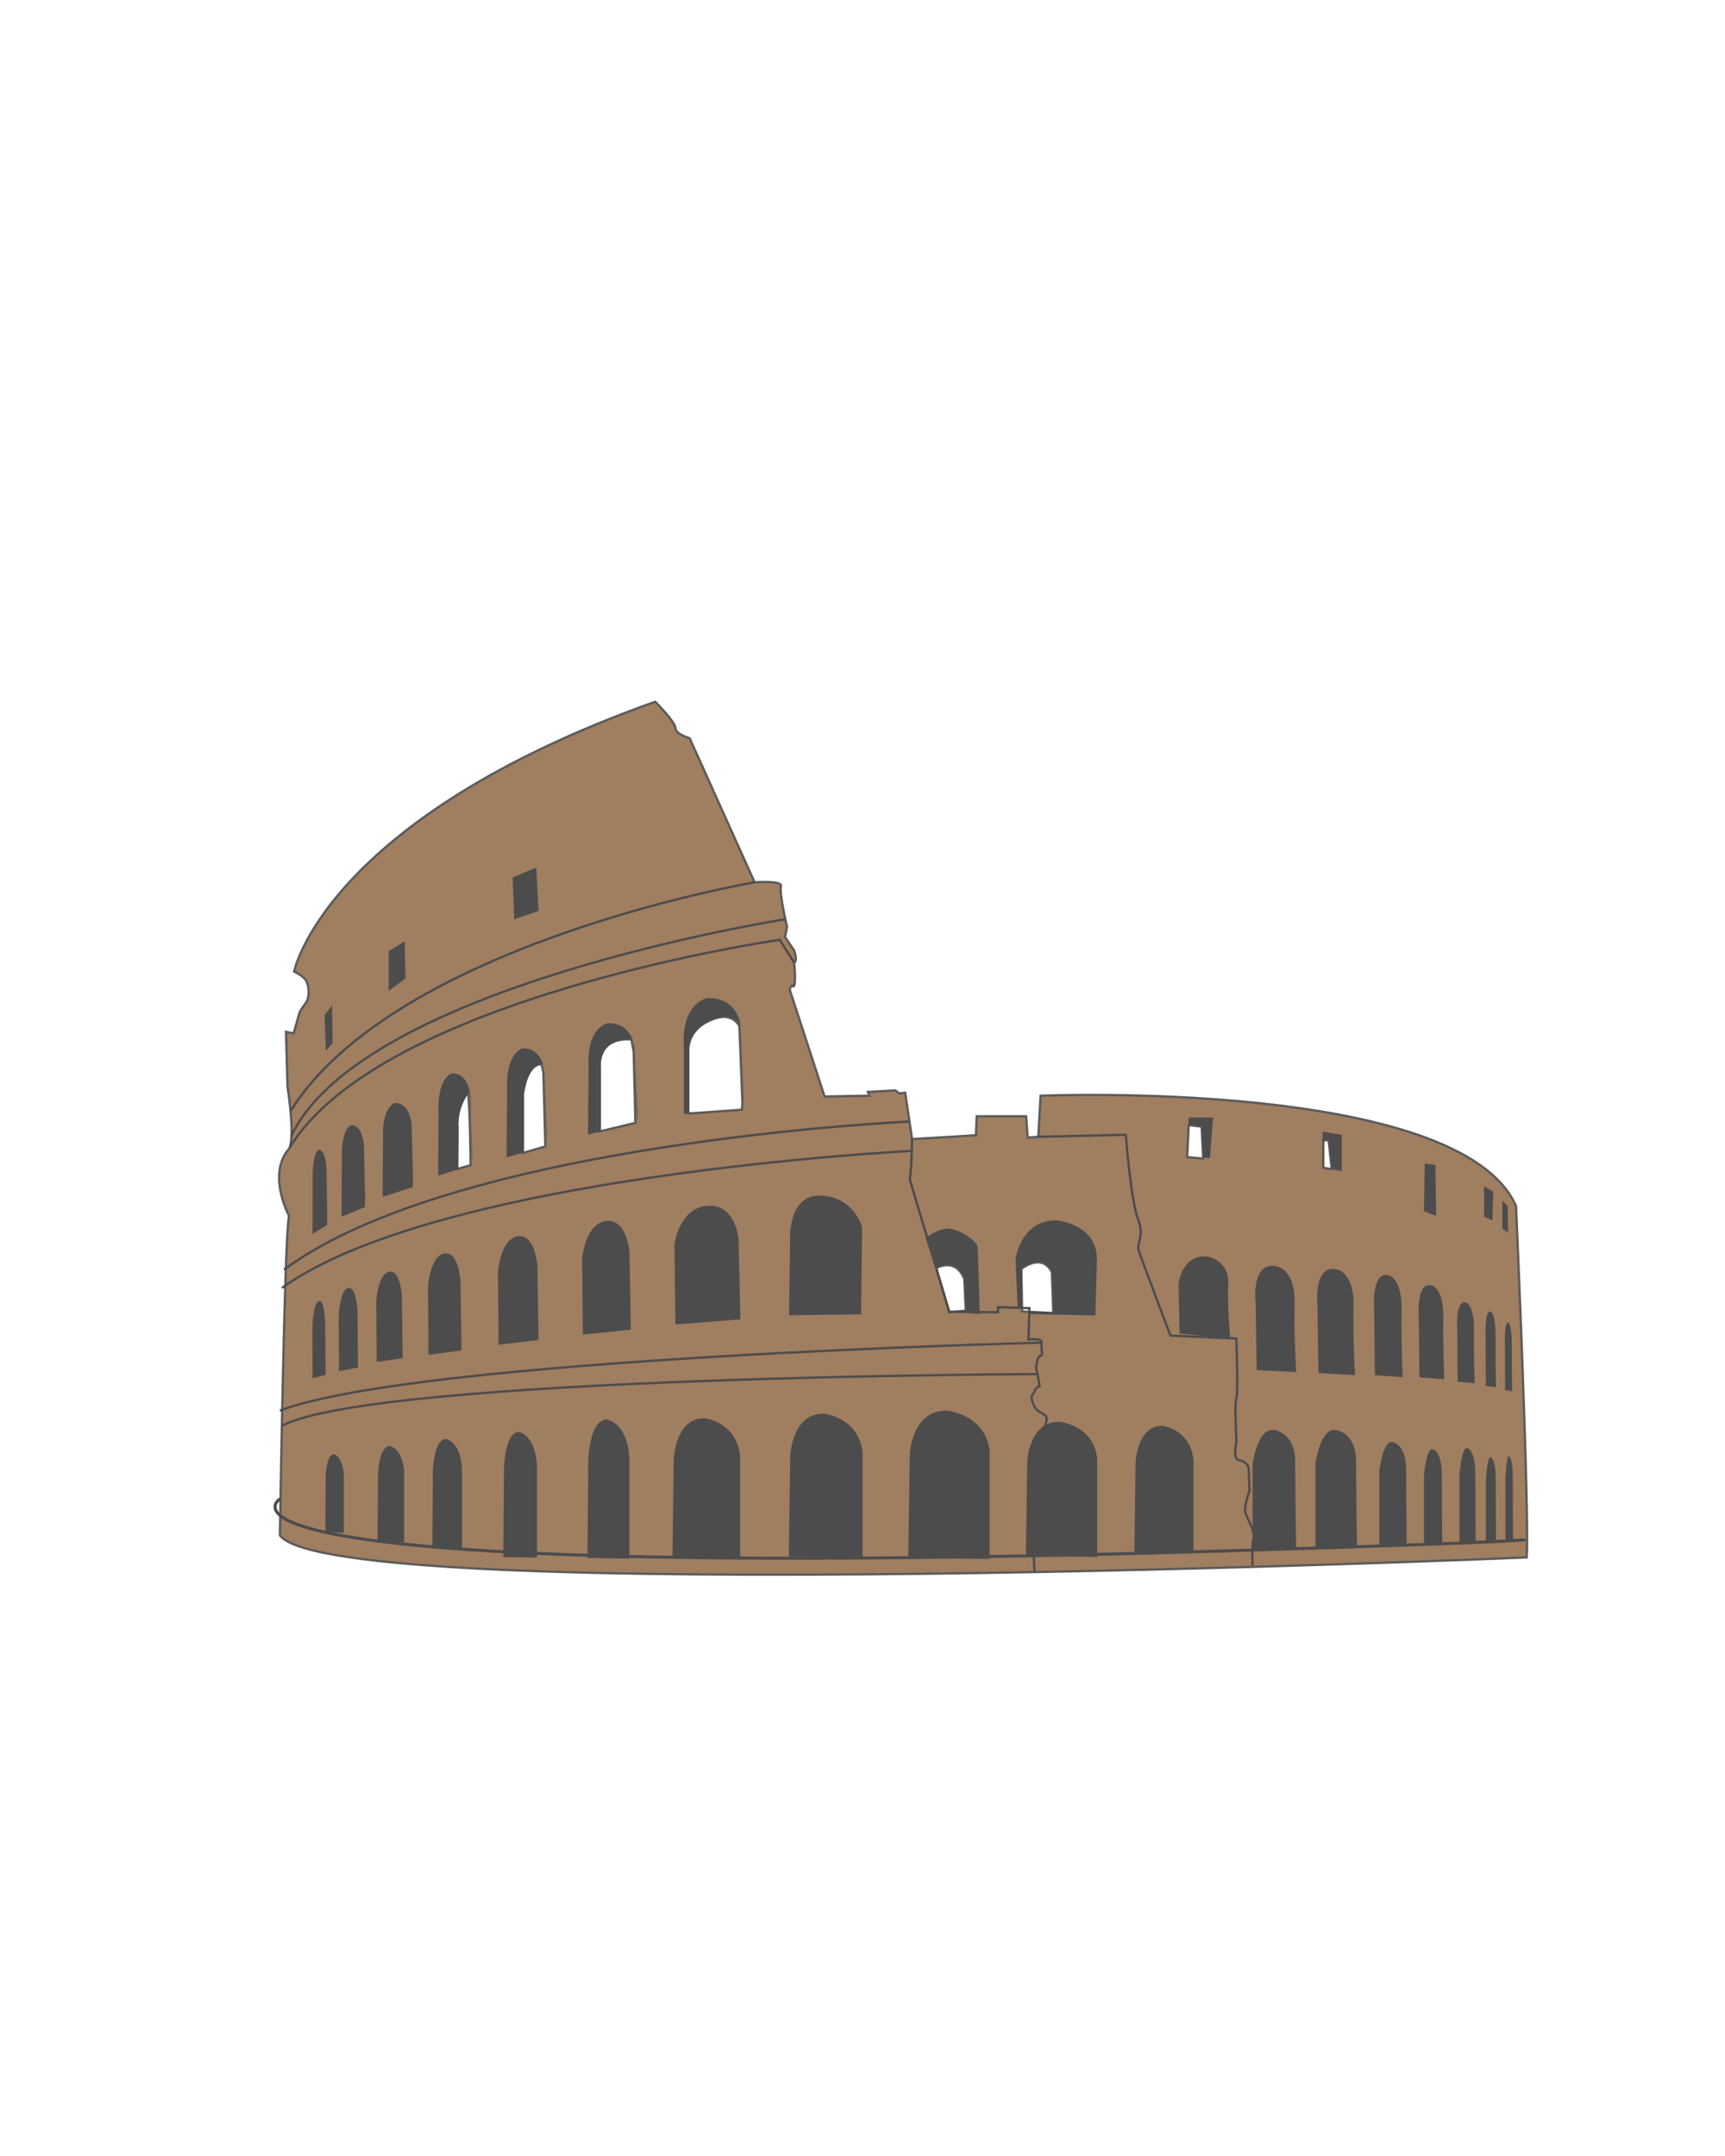 <?xml version="1.0" encoding="utf-8"?>
<!-- Generator: Adobe Illustrator 16.0.0, SVG Export Plug-In . SVG Version: 6.00 Build 0)  -->
<!DOCTYPE svg PUBLIC "-//W3C//DTD SVG 1.1//EN" "http://www.w3.org/Graphics/SVG/1.1/DTD/svg11.dtd">
<svg version="1.1" id="Ebene_2" xmlns="http://www.w3.org/2000/svg" xmlns:xlink="http://www.w3.org/1999/xlink" x="0px" y="0px"
	 width="566.93px" height="708.66px" viewBox="0 0 566.93 708.66" enable-background="new 0 0 566.93 708.66" xml:space="preserve">
<path fill="#A07E60" stroke="#5B5B5B" stroke-width="0.75" stroke-miterlimit="10" d="M498.25,396.41
	c-18.5-42-156.25-36.25-156.25-36.25l-0.75,13.5l-3.5,0.25l-0.5-7H321l-0.25,6.25l-21,1.25l-2.25-15.25l-2,0.25l-1.25-1l-9,0.5
	l0.5,1.25L271,360.41l-11.5-35.25l0.75-1.25c1.75,2.25,0.75-7.5,0.75-7.5c1.25-0.5,0-4,0-4l-3-4.417l0.667-3.333
	c0,0-2.667-11.333-2-13.333S248,289.994,248,289.994l-21.333-47.333c0,0-4.667-1.333-4.667-3.333s-6.667-8.667-6.667-8.667
	c-108.667,38.667-118.667,88.667-118.667,88.667s2.833,1.333,3.833,2.833s1.5,5.5,0,7.5s-2,3-2,3l-2,7l-2.5-0.5l0.5,18
	c3,20.5,0,21,0,21c-6.5,8.5,0.5,21.5,0.5,21.5c-1.5,6-3,105-3,105c18,24,409.75,7.25,409.75,7.25
	C502.75,498.16,498.25,396.41,498.25,396.41z M150.167,384.244l0.083-13.5c-0.583-6.668,3.5-11.75,3.5-11.75
	c0.75,3.5,0.917,24,0.917,24L150.167,384.244z M171.75,378.994v-19.416c1.583-10.584,6.25-9.751,6.25-9.751l0.583,2.75l0.667,24.251
	L171.75,378.994z M197,371.91v-21.089c0,0-1-9.917,10.5-9.161l0.75,3.917l0.583,23.499C208.833,369.076,198.25,371.658,197,371.91z
	 M243.833,364.744c0,0-15.583,1.166-17.75,1.25v-20.583c0,0-0.667-8.167,10.167-11c0,0,4.417-1.25,6.75,2.833l1,25.25
	L243.833,364.744z M311.917,431.326l-4.25-14.5c0,0,6.25-3.75,9.25,3.5l0.5,10.5L311.917,431.326z M335.917,431.076l-0.25-14
	c0,0,6.75-5.5,10.043,1.098l0.457,13.402L335.917,431.076z M390.167,380.326l0.5-10.5l4.25,0.5l0.5,10.5L390.167,380.326z
	 M434.917,383.826v-9h1.75l1,9.5L434.917,383.826z"/>
<path fill="#4C4C4C" d="M283.333,403.326c0,0-2.667-10-13.667-10.333s-10,14.999-10,14.333s-0.333,25-0.333,25L283,431.993
	L283.333,403.326z"/>
<path fill="none" stroke="#4C4C4C" stroke-width="0.75" stroke-miterlimit="10" d="M341.25,373.66l28.75-0.667
	c0,0,1.666,21.666,4,27.666s-0.666,7.667,0.334,10.667s10.333,27.667,10.333,27.667l21.667,1c0,0,0.667,18.332,0,19.666
	s0,12.666,0,14s-1.333,6.001,1,6.334s3,2.333,3,2.333l0.333,7.667c0,0-1.999,5.333-1.333,7.333s3.332,6.333,2.666,8.333
	s-0.333,9-0.333,9"/>
<path fill="none" stroke="#4C4C4C" stroke-width="0.75" stroke-miterlimit="10" d="M258,302.16c0,0-139,21.75-162.25,71.25"/>
<path fill="none" stroke="#4C4C4C" stroke-width="0.75" stroke-miterlimit="10" d="M248,289.994c0,0-118,20.167-152.5,75.167"/>
<path fill="none" stroke="#4C4C4C" stroke-width="0.75" stroke-miterlimit="10" d="M298.668,368.661
	c0,0-148.667,6.667-205.334,48.667"/>
<path fill="none" stroke="#4C4C4C" stroke-width="0.75" stroke-miterlimit="10" d="M299.333,378.327
	c0,0-154.667,7.668-206.667,45.002"/>
<path fill="none" stroke="#4C4C4C" stroke-width="0.75" stroke-miterlimit="10" d="M342.333,441.327
	c0,0-204.667,4.999-250.333,22.333"/>
<path fill="none" stroke="#4C4C4C" stroke-width="0.75" stroke-miterlimit="10" d="M341,451.66c0,0-217.667,0.667-248.333,17"/>
<path fill="#4C4C4C" d="M311,463.66c0,0,12.75,1.032,14.25,13.154v35.596l-26.75-0.258l0.5-34.048
	C299,478.104,299.5,463.66,311,463.66z"/>
<path fill="#4C4C4C" d="M270.582,464.66c0,0,11.558,1,12.918,12.75v34.5l-24.25-0.25l0.453-33
	C259.703,478.66,260.157,464.66,270.582,464.66z"/>
<path fill="#4C4C4C" d="M231.397,466.16c0,0,10.605,0.979,11.853,12.48v33.77L221,512.165l0.416-32.301
	C221.416,479.864,221.832,466.16,231.397,466.16z"/>
<path fill="#4C4C4C" d="M199.508,466.577c0,0,6.554,0.968,7.325,12.346v33.404l-13.75-0.242l0.257-31.952
	C193.34,480.133,193.597,466.577,199.508,466.577z"/>
<path fill="#4C4C4C" d="M170.595,470.661c0,0,5.283,0.875,5.905,11.153v30.179l-11.083-0.219l0.207-28.867
	C165.624,482.907,165.832,470.661,170.595,470.661z"/>
<path fill="#4C4C4C" d="M348.109,467.327c0,0,11.16,0.94,12.474,11.985v32.431l-23.416-0.235l0.438-31.021
	C337.604,480.487,338.042,467.327,348.109,467.327z"/>
<path fill="#4C4C4C" d="M381.907,468.66c0,0,9.254,0.885,10.343,11.266v30.483l-19.416-0.221l0.362-29.159
	C373.196,481.029,373.56,468.66,381.907,468.66z"/>
<path fill="#4C4C4C" d="M146.639,472.994c0,0,4.647,0.762,5.195,9.715v26.284l-9.75-0.19l0.182-25.143
	C142.266,483.66,142.448,472.994,146.639,472.994z"/>
<path fill="#4C4C4C" d="M128.171,475.327c0,0,4.171,0.67,4.662,8.546v23.12l-8.75-0.168l0.164-22.116
	C124.247,484.709,124.411,475.327,128.171,475.327z"/>
<path fill="#4C4C4C" d="M109.759,477.995c0,0,2.899,0.546,3.241,6.958v18.827l-6.083-0.137l0.113-18.01
	C107.03,485.634,107.144,477.995,109.759,477.995z"/>
<path fill="#4C4C4C" d="M243.333,433.66l-0.602-26.333c0,0-0.903-11.667-10.232-11c-9.329,0.667-10.833,12.667-10.833,12.667
	l0.301,26.333L243.333,433.66z"/>
<path fill="#4C4C4C" d="M207.333,437.064l-0.444-25.208c0,0-0.667-11.169-7.556-10.531c-6.889,0.64-8,12.127-8,12.127l0.223,25.208
	L207.333,437.064z"/>
<path fill="#4C4C4C" d="M177,440.47l-0.37-24.083c0,0-0.556-10.67-6.296-10.061c-5.741,0.611-6.667,11.585-6.667,11.585
	l0.186,24.083L177,440.47z"/>
<path fill="#4C4C4C" d="M151.667,443.903l-0.305-22.509c0,0-0.459-9.972-5.195-9.401s-5.5,10.826-5.5,10.826l0.153,22.509
	L151.667,443.903z"/>
<path fill="#4C4C4C" d="M132.333,446.393l-0.24-20.034c0,0-0.362-8.876-4.093-8.368c-3.731,0.508-4.333,9.637-4.333,9.637
	l0.121,20.034L132.333,446.393z"/>
<path fill="#4C4C4C" d="M117.667,449.492l-0.175-18.457c0,0-0.265-8.178-2.992-7.71c-2.727,0.468-3.167,8.879-3.167,8.879
	l0.088,18.457L117.667,449.492z"/>
<path fill="#4C4C4C" d="M107,451.911l-0.12-17.106c0,0-0.181-7.579-2.047-7.146c-1.866,0.433-2.167,8.229-2.167,8.229l0.061,17.106
	L107,451.911z"/>
<path fill="#4C4C4C" d="M129.5,362.642c0,0,4.75-1.132,5.75,6.796l0.5,17.933l-0.125,2.831l-9.875,3.209l0.125-19.254
	C125.875,374.156,125.25,364.906,129.5,362.642z"/>
<path fill="#4C4C4C" d="M115.156,369.891c0,0,3.681-1.104,4.456,6.63L120,394.017l-0.097,2.763l-7.653,3.131l0.097-18.785
	C112.347,381.125,111.862,372.1,115.156,369.891z"/>
<path fill="#4C4C4C" d="M104.52,377.987c0,0,2.301-1.015,2.785,6.094l0.242,16.079l-0.061,2.539l-4.783,2.877l0.061-17.264
	C102.764,388.313,102.461,380.018,104.52,377.987z"/>
<g>
	<polygon fill="#4C4C4C" points="244.5,360.91 243.5,337.16 244.463,361.469 	"/>
	<path fill="#4C4C4C" d="M241.806,364.849c-4.504,0.333-13.604,0.999-15.222,1.062v-20.583c0,0-0.667-8.167,10.167-11
		c0,0,4.417-1.25,6.75,2.833c-2-10.5-11.5-9-11.5-9c-8.5,3-7.25,15.25-7.25,15.25v22.75L241.806,364.849z"/>
</g>
<g>
	<polygon fill="#4C4C4C" points="209.5,365.743 208.793,347.233 209.325,368.642 	"/>
	<path fill="#4C4C4C" d="M197.5,371.827v-21.09c0,0-0.989-9.842,10.379-9.166c-2.531-6.21-8.535-5.169-8.535-5.169
		c-6.906,2.688-5.891,13.663-5.891,13.663l-0.203,22.845l16.047-3.808l0.006-0.102C208.681,369.152,198.711,371.583,197.5,371.827z"
		/>
	<path fill="#4C4C4C" d="M208.721,345.342l-0.034-0.877c-0.143-0.826-0.334-1.565-0.562-2.233L208.721,345.342z"/>
</g>
<g>
	<path fill="#4C4C4C" d="M179.69,374.575l0.06-1.185l-0.663-20.842c-0.001-0.006-0.002-0.011-0.003-0.017L179.69,374.575z"/>
	<path fill="#4C4C4C" d="M178.638,350.394l0.422,1.988C178.948,351.653,178.806,350.993,178.638,350.394z"/>
	<path fill="#4C4C4C" d="M172.25,378.771v-19.277c1.475-9.861,5.625-9.811,6.185-9.758c-2.06-6.106-6.966-5.085-6.966-5.085
		c-5.631,2.632-4.803,13.382-4.803,13.382L166.5,380.41L172.25,378.771z"/>
</g>
<path fill="#4C4C4C" d="M154.808,383.01l-4.141,1.15l0.083-13.5c-0.583-6.667,3.5-11.75,3.5-11.75
	c0.649,3.028,0.861,18.776,0.907,22.966l0.093-2.045l-0.563-19.532c-1.125-8.635-6.469-7.402-6.469-7.402
	c-4.781,2.467-4.078,12.542-4.078,12.542L144,386.41L154.808,383.01z"/>
<path fill="none" stroke="#4C4C4C" stroke-width="0.75" stroke-miterlimit="10" d="M261,316.41l-4.75-7.5
	c0,0-130.75,18.75-161,68.25"/>
<polygon fill="#4D4C4C" points="468.25,382.41 471.75,382.91 472,399.66 468,398.16 "/>
<polygon fill="#4D4C4C" points="487.75,389.91 490.75,391.66 490.5,401.16 487.75,399.91 "/>
<polygon fill="#4D4C4C" points="493.75,394.66 495.5,396.41 495.625,405.16 493.75,403.91 "/>
<path fill="#4D4C4C" d="M387.667,438.327l-0.333-16.333c0,0,0.999-9.666,9.333-9c0,0,7.333,1,7,9s0.667,18,0.667,18L387.667,438.327
	z"/>
<path fill="#4D4C4C" d="M413.001,450.327l-0.334-22.216c0,0-1.666-14.117,7.319-11.774c0,0,5.752,1.309,5.49,11.774
	c-0.261,10.466,0.524,22.883,0.524,22.883L413.001,450.327z"/>
<path fill="#4D4C4C" d="M433.3,451.327l-0.309-22.216c0,0-1.542-14.117,6.775-11.774c0,0,5.324,1.309,5.082,11.774
	c-0.241,10.466,0.485,22.883,0.485,22.883L433.3,451.327z"/>
<path fill="#4D4C4C" d="M451.865,452.02l-0.234-21.368c0,0-1.171-13.578,5.144-11.325c0,0,4.042,1.258,3.858,11.325
	c-0.184,10.066,0.368,22.01,0.368,22.01L451.865,452.02z"/>
<path fill="#4D4C4C" d="M466.498,452.738l-0.209-19.672c0,0-1.048-12.5,4.599-10.426c0,0,3.615,1.157,3.451,10.426
	c-0.164,9.268,0.329,20.263,0.329,20.263L466.498,452.738z"/>
<path fill="#4D4C4C" d="M479.074,454.155l-0.144-16.915c0,0-0.717-10.749,3.148-8.965c0,0,2.475,0.995,2.362,8.965
	c-0.112,7.969,0.226,17.423,0.226,17.423L479.074,454.155z"/>
<path fill="#4D4C4C" d="M488.329,455.521l-0.086-15.854c0,0-0.428-10.075,1.88-8.403c0,0,1.478,0.933,1.41,8.403
	c-0.067,7.469,0.135,16.33,0.135,16.33L488.329,455.521z"/>
<path fill="#4D4C4C" d="M494.665,456.899l-0.059-14.371c0,0-0.294-9.132,1.292-7.616c0,0,1.017,0.846,0.97,7.616
	c-0.046,6.771,0.093,14.802,0.093,14.802L494.665,456.899z"/>
<path fill="#4E4C4C" d="M434.667,371.994v11.666l6.333,1.334v-12L434.667,371.994z M435,383.66v-9h1.75l1,9.5L435,383.66z"/>
<path fill="#4C4C4C" d="M347.5,401.16c-12-0.5-13.75,12.75-13.75,12.75l0.75,16.25l1.485-0.064l-0.235-13.186
	c0,0,6.75-5.5,10.043,1.098l0.457,13.402l-8.095-0.395L338,431.91l22,0.5l0.5-18.25C360.75,402.41,347.5,401.16,347.5,401.16z"/>
<path fill="#4C4C4C" d="M321.25,409.91c-0.25-2-5.25-5.5-9-6s-8,3-8,3l7.75,24.25l-4.25-14.5c0,0,6.25-3.75,9.25,3.5l0.5,10.5
	l-5.5,0.5l10,0.75C322,431.91,321.5,411.91,321.25,409.91z"/>
<polygon fill="#4C4C4C" points="390.666,367.327 390.25,380.16 390.75,369.66 395,370.16 395.493,380.514 397.666,380.66 
	398.666,367.327 "/>
<path fill="#4C4C4C" d="M418.333,469.994c0,0,7.333,0.332,7.333,10.666s0.334,28,0.334,28l-14.334,0.667v-28.333
	C411.666,480.994,413.333,469.661,418.333,469.994z"/>
<path fill="#4C4C4C" d="M438.69,469.994c0,0,6.992,0.329,6.992,10.575c0,10.247,0.318,27.764,0.318,27.764l-13.668,0.661v-28.093
	C432.333,480.901,433.923,469.664,438.69,469.994z"/>
<path fill="none" stroke="#4C4C4C" stroke-miterlimit="10" d="M92,492.66c0,0-41,26.667,291.667,17.667c0,0,117-3.334,117.667-4.334
	"/>
<path fill="#4C4C4C" d="M457.52,473.994c0,0,4.605,0.285,4.605,9.219s0.209,24.205,0.209,24.205l-9.001,0.576v-24.491
	C453.333,483.503,454.38,473.706,457.52,473.994z"/>
<path fill="#4C4C4C" d="M470.79,476.326c0,0,3.07,0.267,3.07,8.587s0.14,22.543,0.14,22.543l-6.001,0.537v-22.811
	C467.999,485.183,468.697,476.058,470.79,476.326z"/>
<path fill="#4C4C4C" d="M482.146,475.992c0,0,2.729,0.267,2.729,8.587S485,507.122,485,507.122l-5.334,0.537v-22.811
	C479.666,484.849,480.287,475.724,482.146,475.992z"/>
<path fill="#4C4C4C" d="M489.883,478.992c0,0,1.706,0.236,1.706,7.593s0.077,19.933,0.077,19.933l-3.334,0.475v-20.169
	C488.332,486.823,488.721,478.755,489.883,478.992z"/>
<path fill="#4C4C4C" d="M495.911,478.659c0,0,1.28,0.236,1.28,7.593s0.058,19.933,0.058,19.933l-2.501,0.475V486.49
	C494.748,486.49,495.04,478.422,495.911,478.659z"/>
<path fill="none" stroke="#4C4C4C" stroke-width="0.75" stroke-miterlimit="10" d="M299.75,374.41c0,0-0.083,8.916-0.75,13.25
	l13,43.5l16,0.167v-1.667l10.333,0.334L338,440.327c0,0,4.666-0.667,4.333,1S343,445.66,342,445.66s-1.666,3.334-1.333,4.667
	S341,451.66,341,451.66l0.667,4c0,0-1,0-1.667,1.667s-1.666,0.999-0.333,4.333s4.333,2.667,4.333,4.667s-2.999,7.667-2.333,11.667
	s-2.334,20.666-2.334,23.333S340,516.66,340,516.66"/>
<polygon fill="#4C4C4C" points="168.5,288.41 176.25,285.16 177,299.41 169,302.16 "/>
<polygon fill="#4C4C4C" points="127.75,312.66 133,309.41 133.25,321.66 127.75,325.66 "/>
<polygon fill="#4C4C4C" points="106.688,333.66 109.125,330.41 109.313,342.91 107.063,345.41 "/>
</svg>
